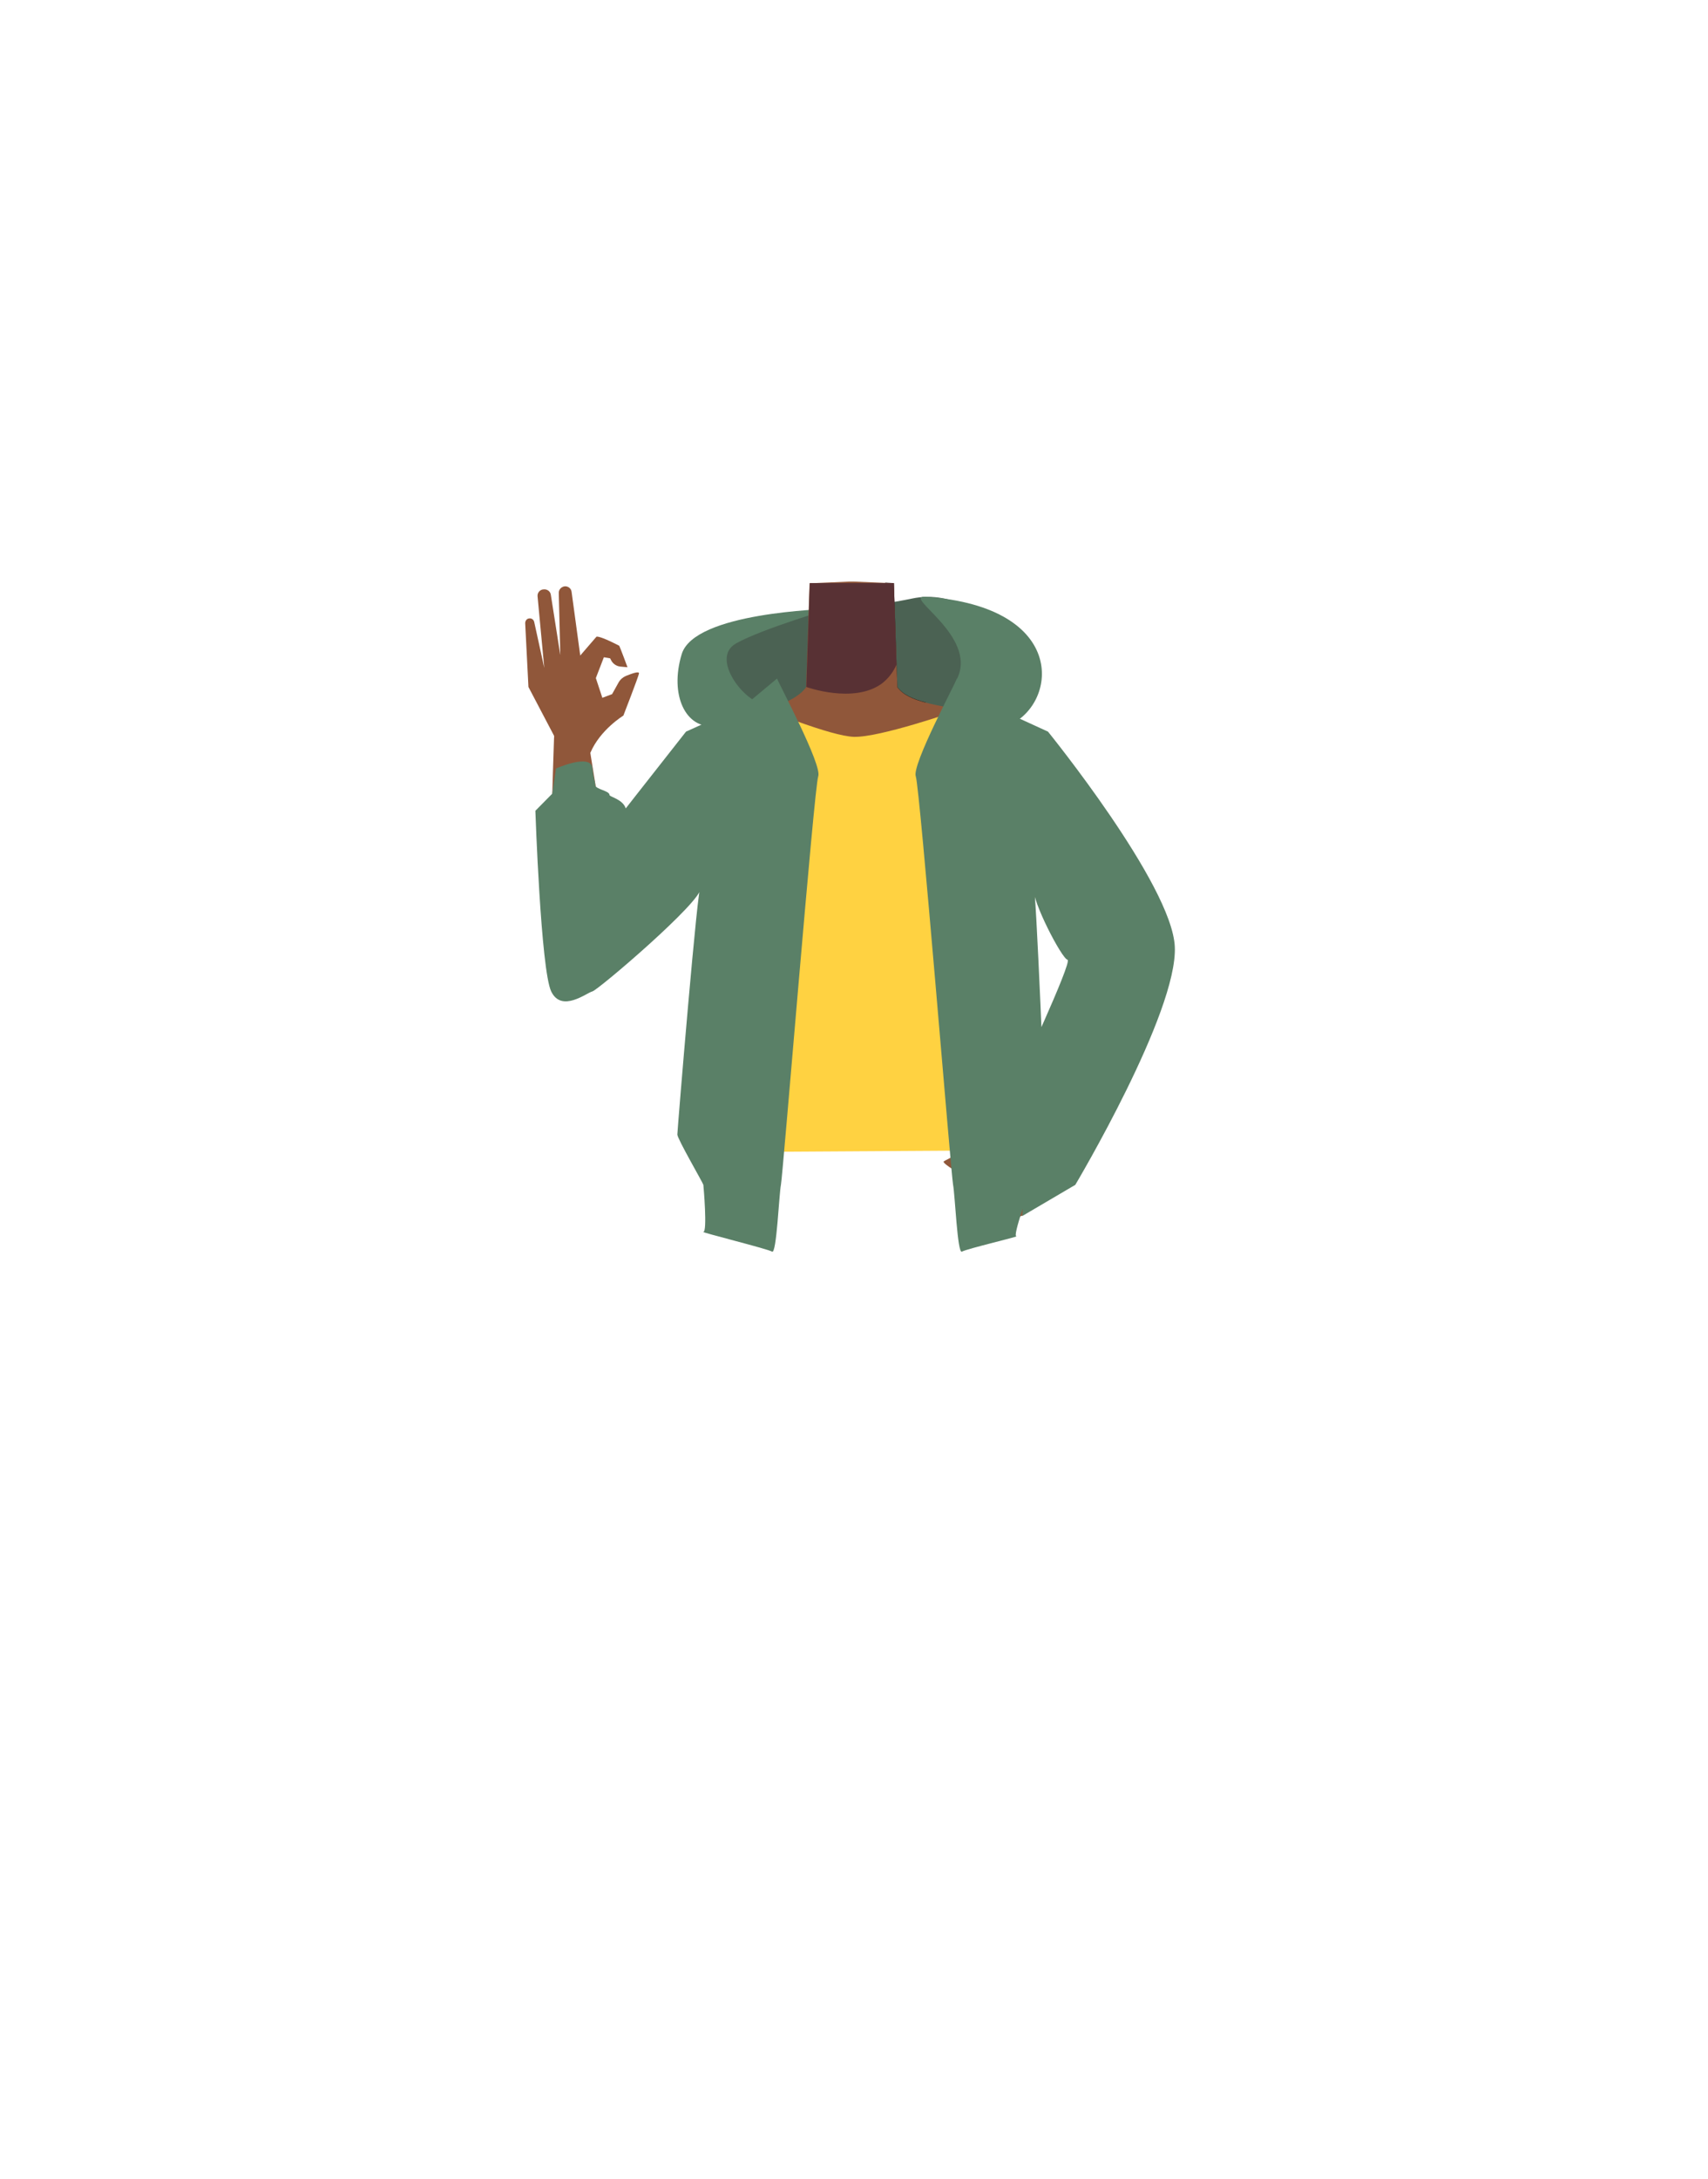 <?xml version="1.0" encoding="utf-8"?>
<!-- Generator: Adobe Illustrator 26.0.1, SVG Export Plug-In . SVG Version: 6.00 Build 0)  -->
<svg version="1.1" id="Calque_9" xmlns="http://www.w3.org/2000/svg" xmlns:xlink="http://www.w3.org/1999/xlink" x="0px" y="0px"
	 viewBox="0 0 788 1005" style="enable-background:new 0 0 788 1005;" xml:space="preserve">
<style type="text/css">
	.st0{fill:#4B6253;}
	.st1{fill:#5A8067;}
	.st2{fill:#231713;}
	.st3{fill:#90573A;}
	.st4{fill:#583134;}
	.st5{fill:#FFD241;}
</style>
<g>
	<path class="st0" d="M365.3,356.8c-2.2,0.4-37.9-21.2-43.2-36.9s0.3-28.1,22-32s58.3-8,76.8-11.9s35.7,7.9,45.4,20.8
		s9.9,36.5-1.8,38.1s-23.4,13.8-43.6,15.2S365.3,356.8,365.3,356.8z"/>
	<path class="st1" d="M353,324.7c-8.9,0-25.7-21.1-13.4-28s45-16.3,43.1-16s-62.4,1.6-68.2,21c-5.7,18.9,1.9,34.5,15,33.1
		S353,324.7,353,324.7z"/>
	<path class="st1" d="M427.1,275.2c-11.5-0.8,24.1,17.9,14.5,37.7s2.2,30,23,21.9C487.8,325.9,494,279.9,427.1,275.2z"/>
	<path class="st2" d="M427.1,323.9c-0.6,0.6-1,0.9-1,0.9l-18.4-3.5l-1.1-5.9l-4.4-23.4l6.2-23.1v-0.2l4,0.2l1.2,36.7v0.7l0.4,10.5
		C416.5,320.3,421.3,322.4,427.1,323.9z"/>
	<path class="st3" d="M481,373.4c-4,12.6-16.2,8.4-25.5,16.3c-10.9,9.3-6.9,27.5-8.4,36.9c-1,6.2-9.9,22.2-13.7,21.3
		c-10.8-2.5-16.9-20.9-26.7-26.2c-5.7-3.1-8.2-6.1-13.7-2.5c-5.5-3.6-8-0.6-13.7,2.5c-9.8,5.4-15.8,23.7-26.7,26.2
		c-3.9,0.9-12.7-15.1-13.7-21.3c-1.5-9.3,2.5-27.5-8.4-36.9c-9.2-7.9-21.4-3.7-25.5-16.3c-7-22,14.5-34.7,24.4-38.5
		c15.2-5.9,36.1-8.9,42.5-18l1.6-47.9l18.3-0.8h2.2l14.3,0.6l4,0.2l0.7,20.2l0.6,16.5v0.7l0.4,10.5c2.5,3.5,7.2,5.6,13,7.1
		c6.5,1.7,14.2,2.8,21.5,4.5c3.1,0.7,6.1,1.6,9,2.7C467.5,334.9,488,351.4,481,373.4z"/>
	<path class="st4" d="M413.7,306.3c-1.5,3.6-4,6.8-7.1,9.1c-13,9.2-34.6,1.4-34.6,1.4l1.6-47.9h38.8l1.2,36.7L413.7,306.3z"/>
	<path class="st3" d="M443.3,355.4c1.6,21.9,14.8,26.7,21.9,33.8c11.3,11.3,25.7,42.1,34.3,55.5c4.1,6.3,15.8,19.5,25.5,13l0,0
		c12-8.9,6.3-23.2,3-29.7c-6.8-13.1-25.3-39.1-30.1-53.1c-3.6-10.4-5-21.5-19.3-32.4c0,0-13.9-12-25.7-6.2
		C445.3,340.1,442.6,346.4,443.3,355.4L443.3,355.4z"/>
	<path class="st3" d="M522.5,429.9c13.4,6.9,9.9,18.8,7.7,24.7c-2.3,6.4-37.9,61.9-46.9,77.4c-5.1,8.8-2.6,13.6-8.1,11.1
		c-5-2.3-9.9-7.2-6.8-16.5c15.8-47.3,15.8-55.5,31.8-88.2C507,424.6,519.1,428.2,522.5,429.9z"/>
	<path class="st3" d="M353.5,360.9c-4.3,21.5-18,24.7-25.9,30.9c-12.6,9.8-29.3,38.2-39.7,50.2c-4.9,5.7-18.5,17-27.1,9.2l0,0
		c-10.6-10.6-3-23.9,1.3-29.8c8.6-12,28.3-34.5,34.9-47.8c4.9-9.9,7.6-20.7,23.1-29.8c0,0,15.3-10.2,26.3-3
		C353.3,345.5,355.2,352.1,353.5,360.9L353.5,360.9z"/>
	<path class="st3" d="M270.4,449.9c15-1.2,14.4-12.8,14.7-19.1c0.3-6.8-11.1-72-13.7-89.8c-1.5-10-2-15.4-8.1-15.1
		c-5.5,0.3-7.6,10.6-7.7,14.7c-1.5,44.4-1.5,55-0.9,94.8C254.9,454.3,266.5,450.2,270.4,449.9z"/>
	<path class="st3" d="M285.4,314.7c0.8-1.4,2-2.4,3.4-3c2.5-1,6.2-2.4,6-1.1c-0.4,1.9-7.2,19.4-7.2,19.4s-10.7,6.5-15.2,17.1
		c-1,2.3-15.1,0.9-15.1,0.9l-1-7.4l-12.5-23.8l-1.5-29.4c0-1.1,0.7-2.1,1.8-2.2l0,0c1.2-0.2,2.2,0.6,2.4,1.8l4.6,21l-3.1-33.1
		c-0.1-1.5,1-2.9,2.6-3.1h0.2c1.5-0.2,3,0.8,3.3,2.3l4.4,28l-0.7-28.5c-0.1-1.6,1-2.9,2.6-3.2l0,0c1.6-0.2,3.1,0.9,3.3,2.5l4,29.4
		l7.5-8.7c2-0.3,10.5,4.2,10.5,4.2c0.5,1,3.8,9.9,3.8,9.9l-3.3-0.3c-1.9-0.2-3.6-1.4-4.4-3.2l-0.3-0.6l-2.9-0.5l-3.7,9.6l3,9.1
		l4.5-1.7L285.4,314.7z"/>
	<path class="st5" d="M288.7,374.9l34.5,36.8l9.1-13.4v133l129.9-0.8l-5.6-139l14.9,26.7l38.5-27.9l-31.2-50.5L440.7,328
		c0,0-34.7,12.1-46.7,11.8c-10.7-0.3-41-12.8-41-12.8l-36.5,12.5L288.7,374.9"/>
	<path class="st3" d="M441.1,540.2c0,0-6.5-3.9-5.7-4.6s15.4-7.7,16.2-7.5s15.8,0.2,16.9,0s11.4,8.3,10.9,9s-6.2,23.1-7.8,23.5
		s-7.4,3.9-8.2,3.7S445,551.2,445,551.2l2-8L441.1,540.2z"/>
	<path class="st1" d="M358.5,312.9c0.6,2,20.9,39.9,19,45.1s-16.3,183.8-17.2,188.3s-2,32.2-4.1,30.9s-33.6-9.1-31.7-9.1
		s0.1-20.9,0-21.7s-12-21.2-12-23.2s9.7-119.4,10.7-113.6s-47.3,47-49.9,47.6s-14.2,10-19,0s-7.3-83.3-7.3-83.3l7.8-7.9l1.7-11.6
		c0,0,16-7.1,16.8-0.3s1.3,5.9,1.3,7.9s6.6,2.6,6.6,4.6c0,0.9,6.1,1.9,7.5,6.2l0,0l4.3-5.5l23.5-29.9l27.6-12.5L358.5,312.9z"/>
	<path class="st1" d="M441.5,312.9c-0.6,2-20.9,39.9-19,45.1s16.3,183.8,17.2,188.3s2,32.2,4.1,30.9s27-7.1,25.1-7.1
		s6.5-22.9,6.6-23.7s7-21.2,7-23.2s-4.7-119.4-5.6-113.6s13,32.5,15.6,33s-24.8,58.8-20,48.8s-0.9,69.4-0.9,69.4l24.5-14.4
		c0,0,47.4-79.6,45.9-109.9c-1.4-28.7-58.5-99.1-58.5-99.1L456,324.8L441.5,312.9z"/>
</g>
</svg>
